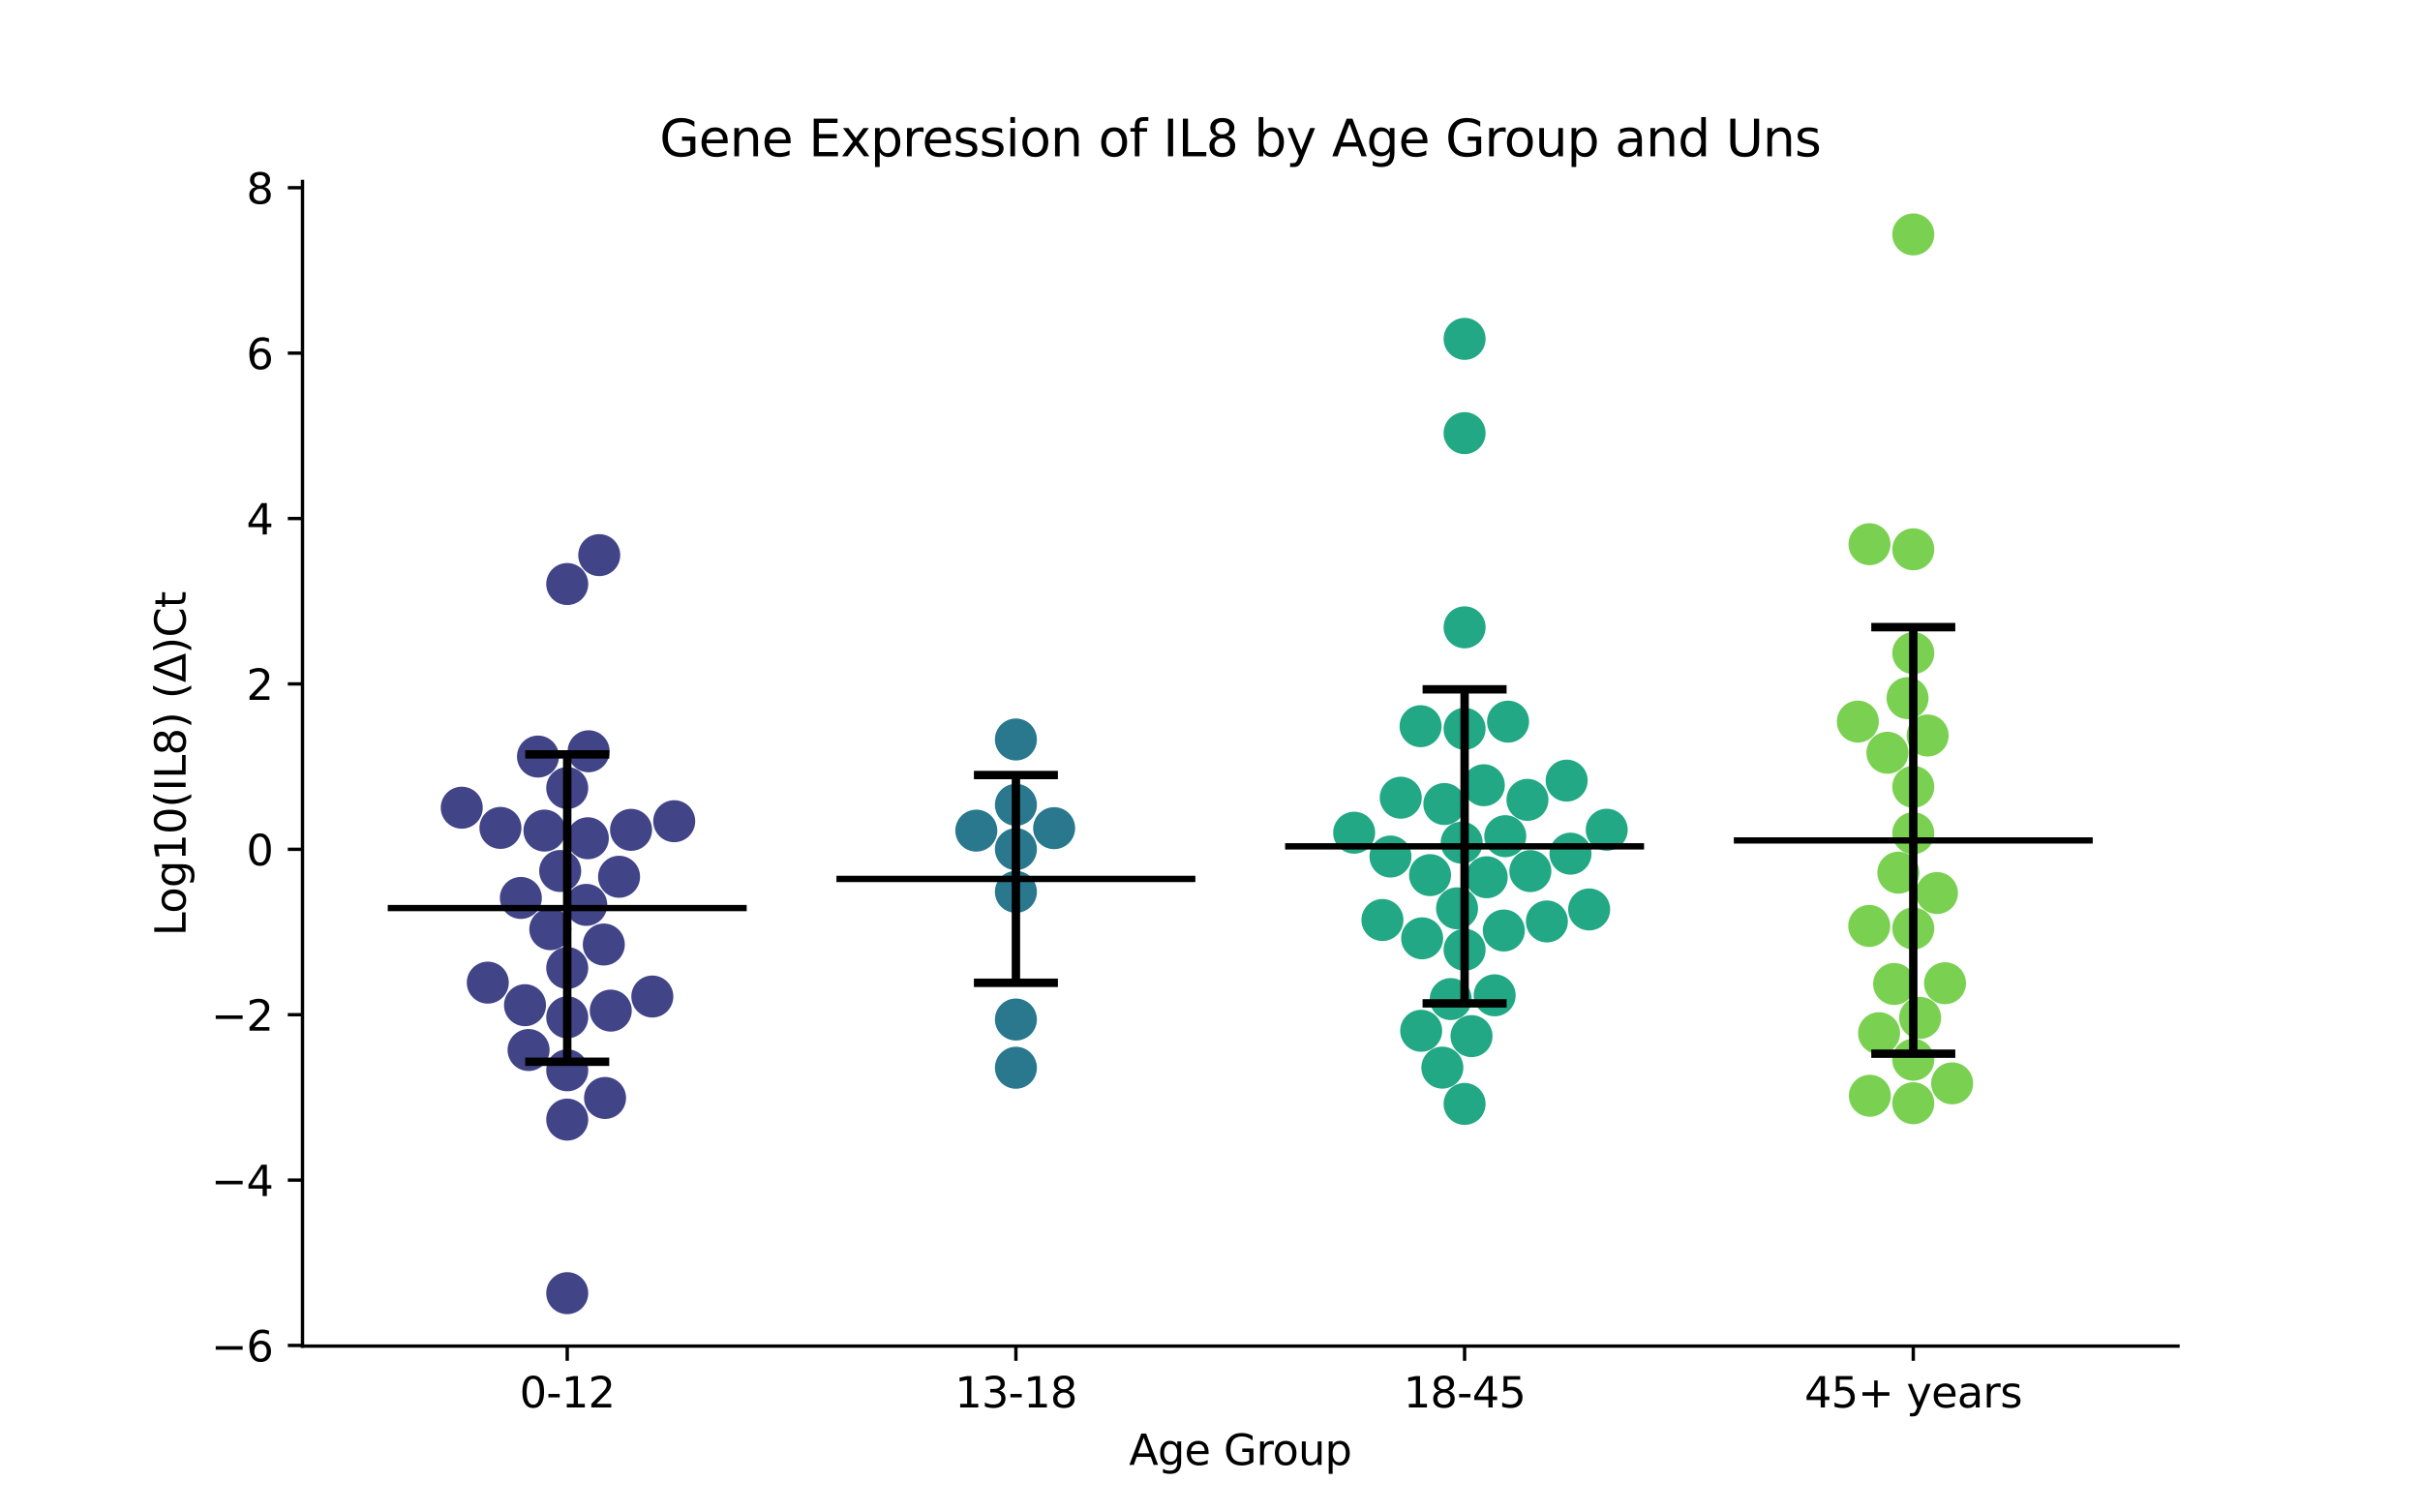 <?xml version="1.0" encoding="utf-8" standalone="no"?>
<!DOCTYPE svg PUBLIC "-//W3C//DTD SVG 1.1//EN"
  "http://www.w3.org/Graphics/SVG/1.1/DTD/svg11.dtd">
<svg xmlns:xlink="http://www.w3.org/1999/xlink" width="576pt" height="360pt" viewBox="0 0 576 360" xmlns="http://www.w3.org/2000/svg" version="1.1">
 <defs>
  <style type="text/css">*{stroke-linejoin: round; stroke-linecap: butt}</style>
 </defs>
 <g id="figure_1">
  <g id="patch_1">
   <path d="M 0 360 
L 576 360 
L 576 0 
L 0 0 
z
" style="fill: #ffffff"/>
  </g>
  <g id="axes_1">
   <g id="patch_2">
    <path d="M 72 320.4 
L 518.4 320.4 
L 518.4 43.2 
L 72 43.2 
z
" style="fill: #ffffff"/>
   </g>
   <g id="PathCollection_1">
    <defs>
     <path id="C0_0_b77bd27e49" d="M 0 5 
C 1.326 5 2.598 4.473 3.536 3.536 
C 4.473 2.598 5 1.326 5 -0 
C 5 -1.326 4.473 -2.598 3.536 -3.536 
C 2.598 -4.473 1.326 -5 0 -5 
C -1.326 -5 -2.598 -4.473 -3.536 -3.536 
C -4.473 -2.598 -5 -1.326 -5 0 
C -5 1.326 -4.473 2.598 -3.536 3.536 
C -2.598 4.473 -1.326 5 0 5 
z
"/>
    </defs>
    <g clip-path="url(#p2c2d173fd6)">
     <use xlink:href="#C0_0_b77bd27e49" x="143.713" y="224.813" style="fill: #414487"/>
    </g>
    <g clip-path="url(#p2c2d173fd6)">
     <use xlink:href="#C0_0_b77bd27e49" x="116.101" y="233.887" style="fill: #414487"/>
    </g>
    <g clip-path="url(#p2c2d173fd6)">
     <use xlink:href="#C0_0_b77bd27e49" x="139.914" y="199.522" style="fill: #414487"/>
    </g>
    <g clip-path="url(#p2c2d173fd6)">
     <use xlink:href="#C0_0_b77bd27e49" x="135.009" y="254.747" style="fill: #414487"/>
    </g>
    <g clip-path="url(#p2c2d173fd6)">
     <use xlink:href="#C0_0_b77bd27e49" x="144.012" y="261.339" style="fill: #414487"/>
    </g>
    <g clip-path="url(#p2c2d173fd6)">
     <use xlink:href="#C0_0_b77bd27e49" x="130.984" y="221.168" style="fill: #414487"/>
    </g>
    <g clip-path="url(#p2c2d173fd6)">
     <use xlink:href="#C0_0_b77bd27e49" x="150.201" y="197.519" style="fill: #414487"/>
    </g>
    <g clip-path="url(#p2c2d173fd6)">
     <use xlink:href="#C0_0_b77bd27e49" x="129.59" y="197.697" style="fill: #414487"/>
    </g>
    <g clip-path="url(#p2c2d173fd6)">
     <use xlink:href="#C0_0_b77bd27e49" x="125.81" y="249.925" style="fill: #414487"/>
    </g>
    <g clip-path="url(#p2c2d173fd6)">
     <use xlink:href="#C0_0_b77bd27e49" x="155.264" y="237.193" style="fill: #414487"/>
    </g>
    <g clip-path="url(#p2c2d173fd6)">
     <use xlink:href="#C0_0_b77bd27e49" x="135.009" y="187.564" style="fill: #414487"/>
    </g>
    <g clip-path="url(#p2c2d173fd6)">
     <use xlink:href="#C0_0_b77bd27e49" x="135.009" y="242.153" style="fill: #414487"/>
    </g>
    <g clip-path="url(#p2c2d173fd6)">
     <use xlink:href="#C0_0_b77bd27e49" x="135.009" y="230.405" style="fill: #414487"/>
    </g>
    <g clip-path="url(#p2c2d173fd6)">
     <use xlink:href="#C0_0_b77bd27e49" x="139.544" y="215.377" style="fill: #414487"/>
    </g>
    <g clip-path="url(#p2c2d173fd6)">
     <use xlink:href="#C0_0_b77bd27e49" x="119.111" y="197.056" style="fill: #414487"/>
    </g>
    <g clip-path="url(#p2c2d173fd6)">
     <use xlink:href="#C0_0_b77bd27e49" x="133.333" y="207.314" style="fill: #414487"/>
    </g>
    <g clip-path="url(#p2c2d173fd6)">
     <use xlink:href="#C0_0_b77bd27e49" x="135.009" y="139.01" style="fill: #414487"/>
    </g>
    <g clip-path="url(#p2c2d173fd6)">
     <use xlink:href="#C0_0_b77bd27e49" x="145.372" y="240.545" style="fill: #414487"/>
    </g>
    <g clip-path="url(#p2c2d173fd6)">
     <use xlink:href="#C0_0_b77bd27e49" x="140.101" y="178.819" style="fill: #414487"/>
    </g>
    <g clip-path="url(#p2c2d173fd6)">
     <use xlink:href="#C0_0_b77bd27e49" x="160.477" y="195.466" style="fill: #414487"/>
    </g>
    <g clip-path="url(#p2c2d173fd6)">
     <use xlink:href="#C0_0_b77bd27e49" x="124.959" y="239.256" style="fill: #414487"/>
    </g>
    <g clip-path="url(#p2c2d173fd6)">
     <use xlink:href="#C0_0_b77bd27e49" x="135.009" y="307.8" style="fill: #414487"/>
    </g>
    <g clip-path="url(#p2c2d173fd6)">
     <use xlink:href="#C0_0_b77bd27e49" x="142.629" y="132.13" style="fill: #414487"/>
    </g>
    <g clip-path="url(#p2c2d173fd6)">
     <use xlink:href="#C0_0_b77bd27e49" x="135.009" y="266.486" style="fill: #414487"/>
    </g>
    <g clip-path="url(#p2c2d173fd6)">
     <use xlink:href="#C0_0_b77bd27e49" x="123.972" y="213.725" style="fill: #414487"/>
    </g>
    <g clip-path="url(#p2c2d173fd6)">
     <use xlink:href="#C0_0_b77bd27e49" x="147.349" y="208.688" style="fill: #414487"/>
    </g>
    <g clip-path="url(#p2c2d173fd6)">
     <use xlink:href="#C0_0_b77bd27e49" x="128.047" y="180.077" style="fill: #414487"/>
    </g>
    <g clip-path="url(#p2c2d173fd6)">
     <use xlink:href="#C0_0_b77bd27e49" x="109.905" y="192.248" style="fill: #414487"/>
    </g>
   </g>
   <g id="PathCollection_2">
    <defs>
     <path id="C1_0_86ec842355" d="M 0 5 
C 1.326 5 2.598 4.473 3.536 3.536 
C 4.473 2.598 5 1.326 5 -0 
C 5 -1.326 4.473 -2.598 3.536 -3.536 
C 2.598 -4.473 1.326 -5 0 -5 
C -1.326 -5 -2.598 -4.473 -3.536 -3.536 
C -4.473 -2.598 -5 -1.326 -5 0 
C -5 1.326 -4.473 2.598 -3.536 3.536 
C -2.598 4.473 -1.326 5 0 5 
z
"/>
    </defs>
    <g clip-path="url(#p2c2d173fd6)">
     <use xlink:href="#C1_0_86ec842355" x="232.377" y="197.706" style="fill: #2a788e"/>
    </g>
    <g clip-path="url(#p2c2d173fd6)">
     <use xlink:href="#C1_0_86ec842355" x="241.803" y="254.148" style="fill: #2a788e"/>
    </g>
    <g clip-path="url(#p2c2d173fd6)">
     <use xlink:href="#C1_0_86ec842355" x="241.803" y="202.113" style="fill: #2a788e"/>
    </g>
    <g clip-path="url(#p2c2d173fd6)">
     <use xlink:href="#C1_0_86ec842355" x="241.803" y="242.665" style="fill: #2a788e"/>
    </g>
    <g clip-path="url(#p2c2d173fd6)">
     <use xlink:href="#C1_0_86ec842355" x="241.803" y="191.564" style="fill: #2a788e"/>
    </g>
    <g clip-path="url(#p2c2d173fd6)">
     <use xlink:href="#C1_0_86ec842355" x="241.803" y="212.279" style="fill: #2a788e"/>
    </g>
    <g clip-path="url(#p2c2d173fd6)">
     <use xlink:href="#C1_0_86ec842355" x="241.803" y="176.011" style="fill: #2a788e"/>
    </g>
    <g clip-path="url(#p2c2d173fd6)">
     <use xlink:href="#C1_0_86ec842355" x="250.899" y="197.118" style="fill: #2a788e"/>
    </g>
   </g>
   <g id="PathCollection_3">
    <defs>
     <path id="C2_0_2bac078817" d="M 0 5 
C 1.326 5 2.598 4.473 3.536 3.536 
C 4.473 2.598 5 1.326 5 -0 
C 5 -1.326 4.473 -2.598 3.536 -3.536 
C 2.598 -4.473 1.326 -5 0 -5 
C -1.326 -5 -2.598 -4.473 -3.536 -3.536 
C -4.473 -2.598 -5 -1.326 -5 0 
C -5 1.326 -4.473 2.598 -3.536 3.536 
C -2.598 4.473 -1.326 5 0 5 
z
"/>
    </defs>
    <g clip-path="url(#p2c2d173fd6)">
     <use xlink:href="#C2_0_2bac078817" x="346.803" y="216.204" style="fill: #22a884"/>
    </g>
    <g clip-path="url(#p2c2d173fd6)">
     <use xlink:href="#C2_0_2bac078817" x="350.248" y="246.618" style="fill: #22a884"/>
    </g>
    <g clip-path="url(#p2c2d173fd6)">
     <use xlink:href="#C2_0_2bac078817" x="363.557" y="190.383" style="fill: #22a884"/>
    </g>
    <g clip-path="url(#p2c2d173fd6)">
     <use xlink:href="#C2_0_2bac078817" x="347.903" y="200.568" style="fill: #22a884"/>
    </g>
    <g clip-path="url(#p2c2d173fd6)">
     <use xlink:href="#C2_0_2bac078817" x="355.755" y="236.903" style="fill: #22a884"/>
    </g>
    <g clip-path="url(#p2c2d173fd6)">
     <use xlink:href="#C2_0_2bac078817" x="348.597" y="173.469" style="fill: #22a884"/>
    </g>
    <g clip-path="url(#p2c2d173fd6)">
     <use xlink:href="#C2_0_2bac078817" x="372.891" y="185.803" style="fill: #22a884"/>
    </g>
    <g clip-path="url(#p2c2d173fd6)">
     <use xlink:href="#C2_0_2bac078817" x="330.957" y="203.872" style="fill: #22a884"/>
    </g>
    <g clip-path="url(#p2c2d173fd6)">
     <use xlink:href="#C2_0_2bac078817" x="353.862" y="208.801" style="fill: #22a884"/>
    </g>
    <g clip-path="url(#p2c2d173fd6)">
     <use xlink:href="#C2_0_2bac078817" x="333.399" y="189.868" style="fill: #22a884"/>
    </g>
    <g clip-path="url(#p2c2d173fd6)">
     <use xlink:href="#C2_0_2bac078817" x="378.248" y="216.465" style="fill: #22a884"/>
    </g>
    <g clip-path="url(#p2c2d173fd6)">
     <use xlink:href="#C2_0_2bac078817" x="358.944" y="171.766" style="fill: #22a884"/>
    </g>
    <g clip-path="url(#p2c2d173fd6)">
     <use xlink:href="#C2_0_2bac078817" x="329.041" y="218.982" style="fill: #22a884"/>
    </g>
    <g clip-path="url(#p2c2d173fd6)">
     <use xlink:href="#C2_0_2bac078817" x="340.372" y="208.299" style="fill: #22a884"/>
    </g>
    <g clip-path="url(#p2c2d173fd6)">
     <use xlink:href="#C2_0_2bac078817" x="348.597" y="80.661" style="fill: #22a884"/>
    </g>
    <g clip-path="url(#p2c2d173fd6)">
     <use xlink:href="#C2_0_2bac078817" x="358.278" y="199.027" style="fill: #22a884"/>
    </g>
    <g clip-path="url(#p2c2d173fd6)">
     <use xlink:href="#C2_0_2bac078817" x="338.492" y="223.339" style="fill: #22a884"/>
    </g>
    <g clip-path="url(#p2c2d173fd6)">
     <use xlink:href="#C2_0_2bac078817" x="345.297" y="237.799" style="fill: #22a884"/>
    </g>
    <g clip-path="url(#p2c2d173fd6)">
     <use xlink:href="#C2_0_2bac078817" x="348.597" y="262.755" style="fill: #22a884"/>
    </g>
    <g clip-path="url(#p2c2d173fd6)">
     <use xlink:href="#C2_0_2bac078817" x="348.597" y="226.057" style="fill: #22a884"/>
    </g>
    <g clip-path="url(#p2c2d173fd6)">
     <use xlink:href="#C2_0_2bac078817" x="348.597" y="149.317" style="fill: #22a884"/>
    </g>
    <g clip-path="url(#p2c2d173fd6)">
     <use xlink:href="#C2_0_2bac078817" x="382.43" y="197.49" style="fill: #22a884"/>
    </g>
    <g clip-path="url(#p2c2d173fd6)">
     <use xlink:href="#C2_0_2bac078817" x="353.172" y="186.9" style="fill: #22a884"/>
    </g>
    <g clip-path="url(#p2c2d173fd6)">
     <use xlink:href="#C2_0_2bac078817" x="338.262" y="245.347" style="fill: #22a884"/>
    </g>
    <g clip-path="url(#p2c2d173fd6)">
     <use xlink:href="#C2_0_2bac078817" x="343.304" y="254.119" style="fill: #22a884"/>
    </g>
    <g clip-path="url(#p2c2d173fd6)">
     <use xlink:href="#C2_0_2bac078817" x="348.597" y="103.09" style="fill: #22a884"/>
    </g>
    <g clip-path="url(#p2c2d173fd6)">
     <use xlink:href="#C2_0_2bac078817" x="357.933" y="221.48" style="fill: #22a884"/>
    </g>
    <g clip-path="url(#p2c2d173fd6)">
     <use xlink:href="#C2_0_2bac078817" x="343.779" y="191.371" style="fill: #22a884"/>
    </g>
    <g clip-path="url(#p2c2d173fd6)">
     <use xlink:href="#C2_0_2bac078817" x="322.309" y="198.2" style="fill: #22a884"/>
    </g>
    <g clip-path="url(#p2c2d173fd6)">
     <use xlink:href="#C2_0_2bac078817" x="338.117" y="172.848" style="fill: #22a884"/>
    </g>
    <g clip-path="url(#p2c2d173fd6)">
     <use xlink:href="#C2_0_2bac078817" x="368.186" y="219.323" style="fill: #22a884"/>
    </g>
    <g clip-path="url(#p2c2d173fd6)">
     <use xlink:href="#C2_0_2bac078817" x="364.249" y="207.339" style="fill: #22a884"/>
    </g>
    <g clip-path="url(#p2c2d173fd6)">
     <use xlink:href="#C2_0_2bac078817" x="373.803" y="203.191" style="fill: #22a884"/>
    </g>
   </g>
   <g id="PathCollection_4">
    <defs>
     <path id="C3_0_c3aaa718b7" d="M 0 5 
C 1.326 5 2.598 4.473 3.536 3.536 
C 4.473 2.598 5 1.326 5 -0 
C 5 -1.326 4.473 -2.598 3.536 -3.536 
C 2.598 -4.473 1.326 -5 0 -5 
C -1.326 -5 -2.598 -4.473 -3.536 -3.536 
C -4.473 -2.598 -5 -1.326 -5 0 
C -5 1.326 -4.473 2.598 -3.536 3.536 
C -2.598 4.473 -1.326 5 0 5 
z
"/>
    </defs>
    <g clip-path="url(#p2c2d173fd6)">
     <use xlink:href="#C3_0_c3aaa718b7" x="458.813" y="175.063" style="fill: #7ad151"/>
    </g>
    <g clip-path="url(#p2c2d173fd6)">
     <use xlink:href="#C3_0_c3aaa718b7" x="455.391" y="220.999" style="fill: #7ad151"/>
    </g>
    <g clip-path="url(#p2c2d173fd6)">
     <use xlink:href="#C3_0_c3aaa718b7" x="462.947" y="234.025" style="fill: #7ad151"/>
    </g>
    <g clip-path="url(#p2c2d173fd6)">
     <use xlink:href="#C3_0_c3aaa718b7" x="455.391" y="262.59" style="fill: #7ad151"/>
    </g>
    <g clip-path="url(#p2c2d173fd6)">
     <use xlink:href="#C3_0_c3aaa718b7" x="455.391" y="155.449" style="fill: #7ad151"/>
    </g>
    <g clip-path="url(#p2c2d173fd6)">
     <use xlink:href="#C3_0_c3aaa718b7" x="455.391" y="198.316" style="fill: #7ad151"/>
    </g>
    <g clip-path="url(#p2c2d173fd6)">
     <use xlink:href="#C3_0_c3aaa718b7" x="444.911" y="220.394" style="fill: #7ad151"/>
    </g>
    <g clip-path="url(#p2c2d173fd6)">
     <use xlink:href="#C3_0_c3aaa718b7" x="449.24" y="179.172" style="fill: #7ad151"/>
    </g>
    <g clip-path="url(#p2c2d173fd6)">
     <use xlink:href="#C3_0_c3aaa718b7" x="457.026" y="242.283" style="fill: #7ad151"/>
    </g>
    <g clip-path="url(#p2c2d173fd6)">
     <use xlink:href="#C3_0_c3aaa718b7" x="451.841" y="207.712" style="fill: #7ad151"/>
    </g>
    <g clip-path="url(#p2c2d173fd6)">
     <use xlink:href="#C3_0_c3aaa718b7" x="455.391" y="55.8" style="fill: #7ad151"/>
    </g>
    <g clip-path="url(#p2c2d173fd6)">
     <use xlink:href="#C3_0_c3aaa718b7" x="444.97" y="129.529" style="fill: #7ad151"/>
    </g>
    <g clip-path="url(#p2c2d173fd6)">
     <use xlink:href="#C3_0_c3aaa718b7" x="445.059" y="260.81" style="fill: #7ad151"/>
    </g>
    <g clip-path="url(#p2c2d173fd6)">
     <use xlink:href="#C3_0_c3aaa718b7" x="450.838" y="234.204" style="fill: #7ad151"/>
    </g>
    <g clip-path="url(#p2c2d173fd6)">
     <use xlink:href="#C3_0_c3aaa718b7" x="455.391" y="187.276" style="fill: #7ad151"/>
    </g>
    <g clip-path="url(#p2c2d173fd6)">
     <use xlink:href="#C3_0_c3aaa718b7" x="461.024" y="212.56" style="fill: #7ad151"/>
    </g>
    <g clip-path="url(#p2c2d173fd6)">
     <use xlink:href="#C3_0_c3aaa718b7" x="464.643" y="257.861" style="fill: #7ad151"/>
    </g>
    <g clip-path="url(#p2c2d173fd6)">
     <use xlink:href="#C3_0_c3aaa718b7" x="447.247" y="245.925" style="fill: #7ad151"/>
    </g>
    <g clip-path="url(#p2c2d173fd6)">
     <use xlink:href="#C3_0_c3aaa718b7" x="454.022" y="166.165" style="fill: #7ad151"/>
    </g>
    <g clip-path="url(#p2c2d173fd6)">
     <use xlink:href="#C3_0_c3aaa718b7" x="455.391" y="130.748" style="fill: #7ad151"/>
    </g>
    <g clip-path="url(#p2c2d173fd6)">
     <use xlink:href="#C3_0_c3aaa718b7" x="455.391" y="252.237" style="fill: #7ad151"/>
    </g>
    <g clip-path="url(#p2c2d173fd6)">
     <use xlink:href="#C3_0_c3aaa718b7" x="442.197" y="171.755" style="fill: #7ad151"/>
    </g>
   </g>
   <g id="matplotlib.axis_1">
    <g id="xtick_1">
     <g id="line2d_1">
      <defs>
       <path id="m133be5eed2" d="M 0 0 
L 0 3.5 
" style="stroke: #000000; stroke-width: 0.8"/>
      </defs>
      <g>
       <use xlink:href="#m133be5eed2" x="135.009" y="320.4" style="stroke: #000000; stroke-width: 0.8"/>
      </g>
     </g>
     <g id="text_1">
      <!-- 0-12 -->
      <g transform="translate(123.661 334.998) scale(0.1 -0.1)">
       <defs>
        <path id="DejaVuSans-30" d="M 2034 4250 
Q 1547 4250 1301 3770 
Q 1056 3291 1056 2328 
Q 1056 1369 1301 889 
Q 1547 409 2034 409 
Q 2525 409 2770 889 
Q 3016 1369 3016 2328 
Q 3016 3291 2770 3770 
Q 2525 4250 2034 4250 
z
M 2034 4750 
Q 2819 4750 3233 4129 
Q 3647 3509 3647 2328 
Q 3647 1150 3233 529 
Q 2819 -91 2034 -91 
Q 1250 -91 836 529 
Q 422 1150 422 2328 
Q 422 3509 836 4129 
Q 1250 4750 2034 4750 
z
" transform="scale(0.016)"/>
        <path id="DejaVuSans-2d" d="M 313 2009 
L 1997 2009 
L 1997 1497 
L 313 1497 
L 313 2009 
z
" transform="scale(0.016)"/>
        <path id="DejaVuSans-31" d="M 794 531 
L 1825 531 
L 1825 4091 
L 703 3866 
L 703 4441 
L 1819 4666 
L 2450 4666 
L 2450 531 
L 3481 531 
L 3481 0 
L 794 0 
L 794 531 
z
" transform="scale(0.016)"/>
        <path id="DejaVuSans-32" d="M 1228 531 
L 3431 531 
L 3431 0 
L 469 0 
L 469 531 
Q 828 903 1448 1529 
Q 2069 2156 2228 2338 
Q 2531 2678 2651 2914 
Q 2772 3150 2772 3378 
Q 2772 3750 2511 3984 
Q 2250 4219 1831 4219 
Q 1534 4219 1204 4116 
Q 875 4013 500 3803 
L 500 4441 
Q 881 4594 1212 4672 
Q 1544 4750 1819 4750 
Q 2544 4750 2975 4387 
Q 3406 4025 3406 3419 
Q 3406 3131 3298 2873 
Q 3191 2616 2906 2266 
Q 2828 2175 2409 1742 
Q 1991 1309 1228 531 
z
" transform="scale(0.016)"/>
       </defs>
       <use xlink:href="#DejaVuSans-30"/>
       <use xlink:href="#DejaVuSans-2d" x="63.623"/>
       <use xlink:href="#DejaVuSans-31" x="99.707"/>
       <use xlink:href="#DejaVuSans-32" x="163.33"/>
      </g>
     </g>
    </g>
    <g id="xtick_2">
     <g id="line2d_2">
      <g>
       <use xlink:href="#m133be5eed2" x="241.803" y="320.4" style="stroke: #000000; stroke-width: 0.8"/>
      </g>
     </g>
     <g id="text_2">
      <!-- 13-18 -->
      <g transform="translate(227.274 334.998) scale(0.1 -0.1)">
       <defs>
        <path id="DejaVuSans-33" d="M 2597 2516 
Q 3050 2419 3304 2112 
Q 3559 1806 3559 1356 
Q 3559 666 3084 287 
Q 2609 -91 1734 -91 
Q 1441 -91 1130 -33 
Q 819 25 488 141 
L 488 750 
Q 750 597 1062 519 
Q 1375 441 1716 441 
Q 2309 441 2620 675 
Q 2931 909 2931 1356 
Q 2931 1769 2642 2001 
Q 2353 2234 1838 2234 
L 1294 2234 
L 1294 2753 
L 1863 2753 
Q 2328 2753 2575 2939 
Q 2822 3125 2822 3475 
Q 2822 3834 2567 4026 
Q 2313 4219 1838 4219 
Q 1578 4219 1281 4162 
Q 984 4106 628 3988 
L 628 4550 
Q 988 4650 1302 4700 
Q 1616 4750 1894 4750 
Q 2613 4750 3031 4423 
Q 3450 4097 3450 3541 
Q 3450 3153 3228 2886 
Q 3006 2619 2597 2516 
z
" transform="scale(0.016)"/>
        <path id="DejaVuSans-38" d="M 2034 2216 
Q 1584 2216 1326 1975 
Q 1069 1734 1069 1313 
Q 1069 891 1326 650 
Q 1584 409 2034 409 
Q 2484 409 2743 651 
Q 3003 894 3003 1313 
Q 3003 1734 2745 1975 
Q 2488 2216 2034 2216 
z
M 1403 2484 
Q 997 2584 770 2862 
Q 544 3141 544 3541 
Q 544 4100 942 4425 
Q 1341 4750 2034 4750 
Q 2731 4750 3128 4425 
Q 3525 4100 3525 3541 
Q 3525 3141 3298 2862 
Q 3072 2584 2669 2484 
Q 3125 2378 3379 2068 
Q 3634 1759 3634 1313 
Q 3634 634 3220 271 
Q 2806 -91 2034 -91 
Q 1263 -91 848 271 
Q 434 634 434 1313 
Q 434 1759 690 2068 
Q 947 2378 1403 2484 
z
M 1172 3481 
Q 1172 3119 1398 2916 
Q 1625 2713 2034 2713 
Q 2441 2713 2670 2916 
Q 2900 3119 2900 3481 
Q 2900 3844 2670 4047 
Q 2441 4250 2034 4250 
Q 1625 4250 1398 4047 
Q 1172 3844 1172 3481 
z
" transform="scale(0.016)"/>
       </defs>
       <use xlink:href="#DejaVuSans-31"/>
       <use xlink:href="#DejaVuSans-33" x="63.623"/>
       <use xlink:href="#DejaVuSans-2d" x="127.246"/>
       <use xlink:href="#DejaVuSans-31" x="163.33"/>
       <use xlink:href="#DejaVuSans-38" x="226.953"/>
      </g>
     </g>
    </g>
    <g id="xtick_3">
     <g id="line2d_3">
      <g>
       <use xlink:href="#m133be5eed2" x="348.597" y="320.4" style="stroke: #000000; stroke-width: 0.8"/>
      </g>
     </g>
     <g id="text_3">
      <!-- 18-45 -->
      <g transform="translate(334.068 334.998) scale(0.1 -0.1)">
       <defs>
        <path id="DejaVuSans-34" d="M 2419 4116 
L 825 1625 
L 2419 1625 
L 2419 4116 
z
M 2253 4666 
L 3047 4666 
L 3047 1625 
L 3713 1625 
L 3713 1100 
L 3047 1100 
L 3047 0 
L 2419 0 
L 2419 1100 
L 313 1100 
L 313 1709 
L 2253 4666 
z
" transform="scale(0.016)"/>
        <path id="DejaVuSans-35" d="M 691 4666 
L 3169 4666 
L 3169 4134 
L 1269 4134 
L 1269 2991 
Q 1406 3038 1543 3061 
Q 1681 3084 1819 3084 
Q 2600 3084 3056 2656 
Q 3513 2228 3513 1497 
Q 3513 744 3044 326 
Q 2575 -91 1722 -91 
Q 1428 -91 1123 -41 
Q 819 9 494 109 
L 494 744 
Q 775 591 1075 516 
Q 1375 441 1709 441 
Q 2250 441 2565 725 
Q 2881 1009 2881 1497 
Q 2881 1984 2565 2268 
Q 2250 2553 1709 2553 
Q 1456 2553 1204 2497 
Q 953 2441 691 2322 
L 691 4666 
z
" transform="scale(0.016)"/>
       </defs>
       <use xlink:href="#DejaVuSans-31"/>
       <use xlink:href="#DejaVuSans-38" x="63.623"/>
       <use xlink:href="#DejaVuSans-2d" x="127.246"/>
       <use xlink:href="#DejaVuSans-34" x="163.33"/>
       <use xlink:href="#DejaVuSans-35" x="226.953"/>
      </g>
     </g>
    </g>
    <g id="xtick_4">
     <g id="line2d_4">
      <g>
       <use xlink:href="#m133be5eed2" x="455.391" y="320.4" style="stroke: #000000; stroke-width: 0.8"/>
      </g>
     </g>
     <g id="text_4">
      <!-- 45+ years -->
      <g transform="translate(429.49 334.998) scale(0.1 -0.1)">
       <defs>
        <path id="DejaVuSans-2b" d="M 2944 4013 
L 2944 2272 
L 4684 2272 
L 4684 1741 
L 2944 1741 
L 2944 0 
L 2419 0 
L 2419 1741 
L 678 1741 
L 678 2272 
L 2419 2272 
L 2419 4013 
L 2944 4013 
z
" transform="scale(0.016)"/>
        <path id="DejaVuSans-20" transform="scale(0.016)"/>
        <path id="DejaVuSans-79" d="M 2059 -325 
Q 1816 -950 1584 -1140 
Q 1353 -1331 966 -1331 
L 506 -1331 
L 506 -850 
L 844 -850 
Q 1081 -850 1212 -737 
Q 1344 -625 1503 -206 
L 1606 56 
L 191 3500 
L 800 3500 
L 1894 763 
L 2988 3500 
L 3597 3500 
L 2059 -325 
z
" transform="scale(0.016)"/>
        <path id="DejaVuSans-65" d="M 3597 1894 
L 3597 1613 
L 953 1613 
Q 991 1019 1311 708 
Q 1631 397 2203 397 
Q 2534 397 2845 478 
Q 3156 559 3463 722 
L 3463 178 
Q 3153 47 2828 -22 
Q 2503 -91 2169 -91 
Q 1331 -91 842 396 
Q 353 884 353 1716 
Q 353 2575 817 3079 
Q 1281 3584 2069 3584 
Q 2775 3584 3186 3129 
Q 3597 2675 3597 1894 
z
M 3022 2063 
Q 3016 2534 2758 2815 
Q 2500 3097 2075 3097 
Q 1594 3097 1305 2825 
Q 1016 2553 972 2059 
L 3022 2063 
z
" transform="scale(0.016)"/>
        <path id="DejaVuSans-61" d="M 2194 1759 
Q 1497 1759 1228 1600 
Q 959 1441 959 1056 
Q 959 750 1161 570 
Q 1363 391 1709 391 
Q 2188 391 2477 730 
Q 2766 1069 2766 1631 
L 2766 1759 
L 2194 1759 
z
M 3341 1997 
L 3341 0 
L 2766 0 
L 2766 531 
Q 2569 213 2275 61 
Q 1981 -91 1556 -91 
Q 1019 -91 701 211 
Q 384 513 384 1019 
Q 384 1609 779 1909 
Q 1175 2209 1959 2209 
L 2766 2209 
L 2766 2266 
Q 2766 2663 2505 2880 
Q 2244 3097 1772 3097 
Q 1472 3097 1187 3025 
Q 903 2953 641 2809 
L 641 3341 
Q 956 3463 1253 3523 
Q 1550 3584 1831 3584 
Q 2591 3584 2966 3190 
Q 3341 2797 3341 1997 
z
" transform="scale(0.016)"/>
        <path id="DejaVuSans-72" d="M 2631 2963 
Q 2534 3019 2420 3045 
Q 2306 3072 2169 3072 
Q 1681 3072 1420 2755 
Q 1159 2438 1159 1844 
L 1159 0 
L 581 0 
L 581 3500 
L 1159 3500 
L 1159 2956 
Q 1341 3275 1631 3429 
Q 1922 3584 2338 3584 
Q 2397 3584 2469 3576 
Q 2541 3569 2628 3553 
L 2631 2963 
z
" transform="scale(0.016)"/>
        <path id="DejaVuSans-73" d="M 2834 3397 
L 2834 2853 
Q 2591 2978 2328 3040 
Q 2066 3103 1784 3103 
Q 1356 3103 1142 2972 
Q 928 2841 928 2578 
Q 928 2378 1081 2264 
Q 1234 2150 1697 2047 
L 1894 2003 
Q 2506 1872 2764 1633 
Q 3022 1394 3022 966 
Q 3022 478 2636 193 
Q 2250 -91 1575 -91 
Q 1294 -91 989 -36 
Q 684 19 347 128 
L 347 722 
Q 666 556 975 473 
Q 1284 391 1588 391 
Q 1994 391 2212 530 
Q 2431 669 2431 922 
Q 2431 1156 2273 1281 
Q 2116 1406 1581 1522 
L 1381 1569 
Q 847 1681 609 1914 
Q 372 2147 372 2553 
Q 372 3047 722 3315 
Q 1072 3584 1716 3584 
Q 2034 3584 2315 3537 
Q 2597 3491 2834 3397 
z
" transform="scale(0.016)"/>
       </defs>
       <use xlink:href="#DejaVuSans-34"/>
       <use xlink:href="#DejaVuSans-35" x="63.623"/>
       <use xlink:href="#DejaVuSans-2b" x="127.246"/>
       <use xlink:href="#DejaVuSans-20" x="211.035"/>
       <use xlink:href="#DejaVuSans-79" x="242.822"/>
       <use xlink:href="#DejaVuSans-65" x="302.002"/>
       <use xlink:href="#DejaVuSans-61" x="363.525"/>
       <use xlink:href="#DejaVuSans-72" x="424.805"/>
       <use xlink:href="#DejaVuSans-73" x="465.918"/>
      </g>
     </g>
    </g>
    <g id="text_5">
     <!-- Age Group -->
     <g transform="translate(268.72 348.677) scale(0.1 -0.1)">
      <defs>
       <path id="DejaVuSans-41" d="M 2188 4044 
L 1331 1722 
L 3047 1722 
L 2188 4044 
z
M 1831 4666 
L 2547 4666 
L 4325 0 
L 3669 0 
L 3244 1197 
L 1141 1197 
L 716 0 
L 50 0 
L 1831 4666 
z
" transform="scale(0.016)"/>
       <path id="DejaVuSans-67" d="M 2906 1791 
Q 2906 2416 2648 2759 
Q 2391 3103 1925 3103 
Q 1463 3103 1205 2759 
Q 947 2416 947 1791 
Q 947 1169 1205 825 
Q 1463 481 1925 481 
Q 2391 481 2648 825 
Q 2906 1169 2906 1791 
z
M 3481 434 
Q 3481 -459 3084 -895 
Q 2688 -1331 1869 -1331 
Q 1566 -1331 1297 -1286 
Q 1028 -1241 775 -1147 
L 775 -588 
Q 1028 -725 1275 -790 
Q 1522 -856 1778 -856 
Q 2344 -856 2625 -561 
Q 2906 -266 2906 331 
L 2906 616 
Q 2728 306 2450 153 
Q 2172 0 1784 0 
Q 1141 0 747 490 
Q 353 981 353 1791 
Q 353 2603 747 3093 
Q 1141 3584 1784 3584 
Q 2172 3584 2450 3431 
Q 2728 3278 2906 2969 
L 2906 3500 
L 3481 3500 
L 3481 434 
z
" transform="scale(0.016)"/>
       <path id="DejaVuSans-47" d="M 3809 666 
L 3809 1919 
L 2778 1919 
L 2778 2438 
L 4434 2438 
L 4434 434 
Q 4069 175 3628 42 
Q 3188 -91 2688 -91 
Q 1594 -91 976 548 
Q 359 1188 359 2328 
Q 359 3472 976 4111 
Q 1594 4750 2688 4750 
Q 3144 4750 3555 4637 
Q 3966 4525 4313 4306 
L 4313 3634 
Q 3963 3931 3569 4081 
Q 3175 4231 2741 4231 
Q 1884 4231 1454 3753 
Q 1025 3275 1025 2328 
Q 1025 1384 1454 906 
Q 1884 428 2741 428 
Q 3075 428 3337 486 
Q 3600 544 3809 666 
z
" transform="scale(0.016)"/>
       <path id="DejaVuSans-6f" d="M 1959 3097 
Q 1497 3097 1228 2736 
Q 959 2375 959 1747 
Q 959 1119 1226 758 
Q 1494 397 1959 397 
Q 2419 397 2687 759 
Q 2956 1122 2956 1747 
Q 2956 2369 2687 2733 
Q 2419 3097 1959 3097 
z
M 1959 3584 
Q 2709 3584 3137 3096 
Q 3566 2609 3566 1747 
Q 3566 888 3137 398 
Q 2709 -91 1959 -91 
Q 1206 -91 779 398 
Q 353 888 353 1747 
Q 353 2609 779 3096 
Q 1206 3584 1959 3584 
z
" transform="scale(0.016)"/>
       <path id="DejaVuSans-75" d="M 544 1381 
L 544 3500 
L 1119 3500 
L 1119 1403 
Q 1119 906 1312 657 
Q 1506 409 1894 409 
Q 2359 409 2629 706 
Q 2900 1003 2900 1516 
L 2900 3500 
L 3475 3500 
L 3475 0 
L 2900 0 
L 2900 538 
Q 2691 219 2414 64 
Q 2138 -91 1772 -91 
Q 1169 -91 856 284 
Q 544 659 544 1381 
z
M 1991 3584 
L 1991 3584 
z
" transform="scale(0.016)"/>
       <path id="DejaVuSans-70" d="M 1159 525 
L 1159 -1331 
L 581 -1331 
L 581 3500 
L 1159 3500 
L 1159 2969 
Q 1341 3281 1617 3432 
Q 1894 3584 2278 3584 
Q 2916 3584 3314 3078 
Q 3713 2572 3713 1747 
Q 3713 922 3314 415 
Q 2916 -91 2278 -91 
Q 1894 -91 1617 61 
Q 1341 213 1159 525 
z
M 3116 1747 
Q 3116 2381 2855 2742 
Q 2594 3103 2138 3103 
Q 1681 3103 1420 2742 
Q 1159 2381 1159 1747 
Q 1159 1113 1420 752 
Q 1681 391 2138 391 
Q 2594 391 2855 752 
Q 3116 1113 3116 1747 
z
" transform="scale(0.016)"/>
      </defs>
      <use xlink:href="#DejaVuSans-41"/>
      <use xlink:href="#DejaVuSans-67" x="68.408"/>
      <use xlink:href="#DejaVuSans-65" x="131.885"/>
      <use xlink:href="#DejaVuSans-20" x="193.408"/>
      <use xlink:href="#DejaVuSans-47" x="225.195"/>
      <use xlink:href="#DejaVuSans-72" x="302.686"/>
      <use xlink:href="#DejaVuSans-6f" x="341.549"/>
      <use xlink:href="#DejaVuSans-75" x="402.73"/>
      <use xlink:href="#DejaVuSans-70" x="466.109"/>
     </g>
    </g>
   </g>
   <g id="matplotlib.axis_2">
    <g id="ytick_1">
     <g id="line2d_5">
      <defs>
       <path id="m3bfef934b7" d="M 0 0 
L -3.5 0 
" style="stroke: #000000; stroke-width: 0.8"/>
      </defs>
      <g>
       <use xlink:href="#m3bfef934b7" x="72" y="320.248" style="stroke: #000000; stroke-width: 0.8"/>
      </g>
     </g>
     <g id="text_6">
      <!-- −6 -->
      <g transform="translate(50.258 324.047) scale(0.1 -0.1)">
       <defs>
        <path id="DejaVuSans-2212" d="M 678 2272 
L 4684 2272 
L 4684 1741 
L 678 1741 
L 678 2272 
z
" transform="scale(0.016)"/>
        <path id="DejaVuSans-36" d="M 2113 2584 
Q 1688 2584 1439 2293 
Q 1191 2003 1191 1497 
Q 1191 994 1439 701 
Q 1688 409 2113 409 
Q 2538 409 2786 701 
Q 3034 994 3034 1497 
Q 3034 2003 2786 2293 
Q 2538 2584 2113 2584 
z
M 3366 4563 
L 3366 3988 
Q 3128 4100 2886 4159 
Q 2644 4219 2406 4219 
Q 1781 4219 1451 3797 
Q 1122 3375 1075 2522 
Q 1259 2794 1537 2939 
Q 1816 3084 2150 3084 
Q 2853 3084 3261 2657 
Q 3669 2231 3669 1497 
Q 3669 778 3244 343 
Q 2819 -91 2113 -91 
Q 1303 -91 875 529 
Q 447 1150 447 2328 
Q 447 3434 972 4092 
Q 1497 4750 2381 4750 
Q 2619 4750 2861 4703 
Q 3103 4656 3366 4563 
z
" transform="scale(0.016)"/>
       </defs>
       <use xlink:href="#DejaVuSans-2212"/>
       <use xlink:href="#DejaVuSans-36" x="83.789"/>
      </g>
     </g>
    </g>
    <g id="ytick_2">
     <g id="line2d_6">
      <g>
       <use xlink:href="#m3bfef934b7" x="72" y="280.882" style="stroke: #000000; stroke-width: 0.8"/>
      </g>
     </g>
     <g id="text_7">
      <!-- −4 -->
      <g transform="translate(50.258 284.681) scale(0.1 -0.1)">
       <use xlink:href="#DejaVuSans-2212"/>
       <use xlink:href="#DejaVuSans-34" x="83.789"/>
      </g>
     </g>
    </g>
    <g id="ytick_3">
     <g id="line2d_7">
      <g>
       <use xlink:href="#m3bfef934b7" x="72" y="241.516" style="stroke: #000000; stroke-width: 0.8"/>
      </g>
     </g>
     <g id="text_8">
      <!-- −2 -->
      <g transform="translate(50.258 245.316) scale(0.1 -0.1)">
       <use xlink:href="#DejaVuSans-2212"/>
       <use xlink:href="#DejaVuSans-32" x="83.789"/>
      </g>
     </g>
    </g>
    <g id="ytick_4">
     <g id="line2d_8">
      <g>
       <use xlink:href="#m3bfef934b7" x="72" y="202.151" style="stroke: #000000; stroke-width: 0.8"/>
      </g>
     </g>
     <g id="text_9">
      <!-- 0 -->
      <g transform="translate(58.638 205.95) scale(0.1 -0.1)">
       <use xlink:href="#DejaVuSans-30"/>
      </g>
     </g>
    </g>
    <g id="ytick_5">
     <g id="line2d_9">
      <g>
       <use xlink:href="#m3bfef934b7" x="72" y="162.785" style="stroke: #000000; stroke-width: 0.8"/>
      </g>
     </g>
     <g id="text_10">
      <!-- 2 -->
      <g transform="translate(58.638 166.584) scale(0.1 -0.1)">
       <use xlink:href="#DejaVuSans-32"/>
      </g>
     </g>
    </g>
    <g id="ytick_6">
     <g id="line2d_10">
      <g>
       <use xlink:href="#m3bfef934b7" x="72" y="123.419" style="stroke: #000000; stroke-width: 0.8"/>
      </g>
     </g>
     <g id="text_11">
      <!-- 4 -->
      <g transform="translate(58.638 127.219) scale(0.1 -0.1)">
       <use xlink:href="#DejaVuSans-34"/>
      </g>
     </g>
    </g>
    <g id="ytick_7">
     <g id="line2d_11">
      <g>
       <use xlink:href="#m3bfef934b7" x="72" y="84.054" style="stroke: #000000; stroke-width: 0.8"/>
      </g>
     </g>
     <g id="text_12">
      <!-- 6 -->
      <g transform="translate(58.638 87.853) scale(0.1 -0.1)">
       <use xlink:href="#DejaVuSans-36"/>
      </g>
     </g>
    </g>
    <g id="ytick_8">
     <g id="line2d_12">
      <g>
       <use xlink:href="#m3bfef934b7" x="72" y="44.688" style="stroke: #000000; stroke-width: 0.8"/>
      </g>
     </g>
     <g id="text_13">
      <!-- 8 -->
      <g transform="translate(58.638 48.487) scale(0.1 -0.1)">
       <use xlink:href="#DejaVuSans-38"/>
      </g>
     </g>
    </g>
    <g id="text_14">
     <!-- Log10(IL8) (Δ)Ct -->
     <g transform="translate(44.178 222.801) rotate(-90) scale(0.1 -0.1)">
      <defs>
       <path id="DejaVuSans-4c" d="M 628 4666 
L 1259 4666 
L 1259 531 
L 3531 531 
L 3531 0 
L 628 0 
L 628 4666 
z
" transform="scale(0.016)"/>
       <path id="DejaVuSans-28" d="M 1984 4856 
Q 1566 4138 1362 3434 
Q 1159 2731 1159 2009 
Q 1159 1288 1364 580 
Q 1569 -128 1984 -844 
L 1484 -844 
Q 1016 -109 783 600 
Q 550 1309 550 2009 
Q 550 2706 781 3412 
Q 1013 4119 1484 4856 
L 1984 4856 
z
" transform="scale(0.016)"/>
       <path id="DejaVuSans-49" d="M 628 4666 
L 1259 4666 
L 1259 0 
L 628 0 
L 628 4666 
z
" transform="scale(0.016)"/>
       <path id="DejaVuSans-29" d="M 513 4856 
L 1013 4856 
Q 1481 4119 1714 3412 
Q 1947 2706 1947 2009 
Q 1947 1309 1714 600 
Q 1481 -109 1013 -844 
L 513 -844 
Q 928 -128 1133 580 
Q 1338 1288 1338 2009 
Q 1338 2731 1133 3434 
Q 928 4138 513 4856 
z
" transform="scale(0.016)"/>
       <path id="DejaVuSans-394" d="M 2188 4044 
L 906 525 
L 3472 525 
L 2188 4044 
z
M 50 0 
L 1831 4666 
L 2547 4666 
L 4325 0 
L 50 0 
z
" transform="scale(0.016)"/>
       <path id="DejaVuSans-43" d="M 4122 4306 
L 4122 3641 
Q 3803 3938 3442 4084 
Q 3081 4231 2675 4231 
Q 1875 4231 1450 3742 
Q 1025 3253 1025 2328 
Q 1025 1406 1450 917 
Q 1875 428 2675 428 
Q 3081 428 3442 575 
Q 3803 722 4122 1019 
L 4122 359 
Q 3791 134 3420 21 
Q 3050 -91 2638 -91 
Q 1578 -91 968 557 
Q 359 1206 359 2328 
Q 359 3453 968 4101 
Q 1578 4750 2638 4750 
Q 3056 4750 3426 4639 
Q 3797 4528 4122 4306 
z
" transform="scale(0.016)"/>
       <path id="DejaVuSans-74" d="M 1172 4494 
L 1172 3500 
L 2356 3500 
L 2356 3053 
L 1172 3053 
L 1172 1153 
Q 1172 725 1289 603 
Q 1406 481 1766 481 
L 2356 481 
L 2356 0 
L 1766 0 
Q 1100 0 847 248 
Q 594 497 594 1153 
L 594 3053 
L 172 3053 
L 172 3500 
L 594 3500 
L 594 4494 
L 1172 4494 
z
" transform="scale(0.016)"/>
      </defs>
      <use xlink:href="#DejaVuSans-4c"/>
      <use xlink:href="#DejaVuSans-6f" x="53.963"/>
      <use xlink:href="#DejaVuSans-67" x="115.145"/>
      <use xlink:href="#DejaVuSans-31" x="178.621"/>
      <use xlink:href="#DejaVuSans-30" x="242.244"/>
      <use xlink:href="#DejaVuSans-28" x="305.867"/>
      <use xlink:href="#DejaVuSans-49" x="344.881"/>
      <use xlink:href="#DejaVuSans-4c" x="374.373"/>
      <use xlink:href="#DejaVuSans-38" x="430.086"/>
      <use xlink:href="#DejaVuSans-29" x="493.709"/>
      <use xlink:href="#DejaVuSans-20" x="532.723"/>
      <use xlink:href="#DejaVuSans-28" x="564.51"/>
      <use xlink:href="#DejaVuSans-394" x="603.523"/>
      <use xlink:href="#DejaVuSans-29" x="671.932"/>
      <use xlink:href="#DejaVuSans-43" x="710.945"/>
      <use xlink:href="#DejaVuSans-74" x="780.77"/>
     </g>
    </g>
   </g>
   <g id="LineCollection_1">
    <path d="M 135.009 252.718 
L 135.009 179.563 
" clip-path="url(#p2c2d173fd6)" style="fill: none; stroke: #000000; stroke-width: 2"/>
   </g>
   <g id="line2d_13">
    <defs>
     <path id="m2201d155c2" d="M 10 0 
L -10 -0 
" style="stroke: #000000; stroke-width: 2"/>
    </defs>
    <g clip-path="url(#p2c2d173fd6)">
     <use xlink:href="#m2201d155c2" x="135.009" y="252.718" style="stroke: #000000; stroke-width: 2"/>
    </g>
   </g>
   <g id="line2d_14">
    <g clip-path="url(#p2c2d173fd6)">
     <use xlink:href="#m2201d155c2" x="135.009" y="179.563" style="stroke: #000000; stroke-width: 2"/>
    </g>
   </g>
   <g id="LineCollection_2">
    <path d="M 92.291 216.14 
L 177.726 216.14 
" clip-path="url(#p2c2d173fd6)" style="fill: none; stroke: #000000; stroke-width: 1.5"/>
   </g>
   <g id="LineCollection_3">
    <path d="M 241.803 233.926 
L 241.803 184.475 
" clip-path="url(#p2c2d173fd6)" style="fill: none; stroke: #000000; stroke-width: 2"/>
   </g>
   <g id="line2d_15">
    <g clip-path="url(#p2c2d173fd6)">
     <use xlink:href="#m2201d155c2" x="241.803" y="233.926" style="stroke: #000000; stroke-width: 2"/>
    </g>
   </g>
   <g id="line2d_16">
    <g clip-path="url(#p2c2d173fd6)">
     <use xlink:href="#m2201d155c2" x="241.803" y="184.475" style="stroke: #000000; stroke-width: 2"/>
    </g>
   </g>
   <g id="LineCollection_4">
    <path d="M 199.085 209.2 
L 284.521 209.2 
" clip-path="url(#p2c2d173fd6)" style="fill: none; stroke: #000000; stroke-width: 1.5"/>
   </g>
   <g id="LineCollection_5">
    <path d="M 348.597 238.816 
L 348.597 164.072 
" clip-path="url(#p2c2d173fd6)" style="fill: none; stroke: #000000; stroke-width: 2"/>
   </g>
   <g id="line2d_17">
    <g clip-path="url(#p2c2d173fd6)">
     <use xlink:href="#m2201d155c2" x="348.597" y="238.816" style="stroke: #000000; stroke-width: 2"/>
    </g>
   </g>
   <g id="line2d_18">
    <g clip-path="url(#p2c2d173fd6)">
     <use xlink:href="#m2201d155c2" x="348.597" y="164.072" style="stroke: #000000; stroke-width: 2"/>
    </g>
   </g>
   <g id="LineCollection_6">
    <path d="M 305.879 201.444 
L 391.315 201.444 
" clip-path="url(#p2c2d173fd6)" style="fill: none; stroke: #000000; stroke-width: 1.5"/>
   </g>
   <g id="LineCollection_7">
    <path d="M 455.391 250.804 
L 455.391 149.276 
" clip-path="url(#p2c2d173fd6)" style="fill: none; stroke: #000000; stroke-width: 2"/>
   </g>
   <g id="line2d_19">
    <g clip-path="url(#p2c2d173fd6)">
     <use xlink:href="#m2201d155c2" x="455.391" y="250.804" style="stroke: #000000; stroke-width: 2"/>
    </g>
   </g>
   <g id="line2d_20">
    <g clip-path="url(#p2c2d173fd6)">
     <use xlink:href="#m2201d155c2" x="455.391" y="149.276" style="stroke: #000000; stroke-width: 2"/>
    </g>
   </g>
   <g id="LineCollection_8">
    <path d="M 412.674 200.04 
L 498.109 200.04 
" clip-path="url(#p2c2d173fd6)" style="fill: none; stroke: #000000; stroke-width: 1.5"/>
   </g>
   <g id="patch_3">
    <path d="M 72 320.4 
L 72 43.2 
" style="fill: none; stroke: #000000; stroke-width: 0.8; stroke-linejoin: miter; stroke-linecap: square"/>
   </g>
   <g id="patch_4">
    <path d="M 72 320.4 
L 518.4 320.4 
" style="fill: none; stroke: #000000; stroke-width: 0.8; stroke-linejoin: miter; stroke-linecap: square"/>
   </g>
   <g id="text_15">
    <!-- Gene Expression of IL8 by Age Group and Uns -->
    <g transform="translate(156.992 37.2) scale(0.12 -0.12)">
     <defs>
      <path id="DejaVuSans-6e" d="M 3513 2113 
L 3513 0 
L 2938 0 
L 2938 2094 
Q 2938 2591 2744 2837 
Q 2550 3084 2163 3084 
Q 1697 3084 1428 2787 
Q 1159 2491 1159 1978 
L 1159 0 
L 581 0 
L 581 3500 
L 1159 3500 
L 1159 2956 
Q 1366 3272 1645 3428 
Q 1925 3584 2291 3584 
Q 2894 3584 3203 3211 
Q 3513 2838 3513 2113 
z
" transform="scale(0.016)"/>
      <path id="DejaVuSans-45" d="M 628 4666 
L 3578 4666 
L 3578 4134 
L 1259 4134 
L 1259 2753 
L 3481 2753 
L 3481 2222 
L 1259 2222 
L 1259 531 
L 3634 531 
L 3634 0 
L 628 0 
L 628 4666 
z
" transform="scale(0.016)"/>
      <path id="DejaVuSans-78" d="M 3513 3500 
L 2247 1797 
L 3578 0 
L 2900 0 
L 1881 1375 
L 863 0 
L 184 0 
L 1544 1831 
L 300 3500 
L 978 3500 
L 1906 2253 
L 2834 3500 
L 3513 3500 
z
" transform="scale(0.016)"/>
      <path id="DejaVuSans-69" d="M 603 3500 
L 1178 3500 
L 1178 0 
L 603 0 
L 603 3500 
z
M 603 4863 
L 1178 4863 
L 1178 4134 
L 603 4134 
L 603 4863 
z
" transform="scale(0.016)"/>
      <path id="DejaVuSans-66" d="M 2375 4863 
L 2375 4384 
L 1825 4384 
Q 1516 4384 1395 4259 
Q 1275 4134 1275 3809 
L 1275 3500 
L 2222 3500 
L 2222 3053 
L 1275 3053 
L 1275 0 
L 697 0 
L 697 3053 
L 147 3053 
L 147 3500 
L 697 3500 
L 697 3744 
Q 697 4328 969 4595 
Q 1241 4863 1831 4863 
L 2375 4863 
z
" transform="scale(0.016)"/>
      <path id="DejaVuSans-62" d="M 3116 1747 
Q 3116 2381 2855 2742 
Q 2594 3103 2138 3103 
Q 1681 3103 1420 2742 
Q 1159 2381 1159 1747 
Q 1159 1113 1420 752 
Q 1681 391 2138 391 
Q 2594 391 2855 752 
Q 3116 1113 3116 1747 
z
M 1159 2969 
Q 1341 3281 1617 3432 
Q 1894 3584 2278 3584 
Q 2916 3584 3314 3078 
Q 3713 2572 3713 1747 
Q 3713 922 3314 415 
Q 2916 -91 2278 -91 
Q 1894 -91 1617 61 
Q 1341 213 1159 525 
L 1159 0 
L 581 0 
L 581 4863 
L 1159 4863 
L 1159 2969 
z
" transform="scale(0.016)"/>
      <path id="DejaVuSans-64" d="M 2906 2969 
L 2906 4863 
L 3481 4863 
L 3481 0 
L 2906 0 
L 2906 525 
Q 2725 213 2448 61 
Q 2172 -91 1784 -91 
Q 1150 -91 751 415 
Q 353 922 353 1747 
Q 353 2572 751 3078 
Q 1150 3584 1784 3584 
Q 2172 3584 2448 3432 
Q 2725 3281 2906 2969 
z
M 947 1747 
Q 947 1113 1208 752 
Q 1469 391 1925 391 
Q 2381 391 2643 752 
Q 2906 1113 2906 1747 
Q 2906 2381 2643 2742 
Q 2381 3103 1925 3103 
Q 1469 3103 1208 2742 
Q 947 2381 947 1747 
z
" transform="scale(0.016)"/>
      <path id="DejaVuSans-55" d="M 556 4666 
L 1191 4666 
L 1191 1831 
Q 1191 1081 1462 751 
Q 1734 422 2344 422 
Q 2950 422 3222 751 
Q 3494 1081 3494 1831 
L 3494 4666 
L 4128 4666 
L 4128 1753 
Q 4128 841 3676 375 
Q 3225 -91 2344 -91 
Q 1459 -91 1007 375 
Q 556 841 556 1753 
L 556 4666 
z
" transform="scale(0.016)"/>
     </defs>
     <use xlink:href="#DejaVuSans-47"/>
     <use xlink:href="#DejaVuSans-65" x="77.49"/>
     <use xlink:href="#DejaVuSans-6e" x="139.014"/>
     <use xlink:href="#DejaVuSans-65" x="202.393"/>
     <use xlink:href="#DejaVuSans-20" x="263.916"/>
     <use xlink:href="#DejaVuSans-45" x="295.703"/>
     <use xlink:href="#DejaVuSans-78" x="358.887"/>
     <use xlink:href="#DejaVuSans-70" x="418.066"/>
     <use xlink:href="#DejaVuSans-72" x="481.543"/>
     <use xlink:href="#DejaVuSans-65" x="520.406"/>
     <use xlink:href="#DejaVuSans-73" x="581.93"/>
     <use xlink:href="#DejaVuSans-73" x="634.029"/>
     <use xlink:href="#DejaVuSans-69" x="686.129"/>
     <use xlink:href="#DejaVuSans-6f" x="713.912"/>
     <use xlink:href="#DejaVuSans-6e" x="775.094"/>
     <use xlink:href="#DejaVuSans-20" x="838.473"/>
     <use xlink:href="#DejaVuSans-6f" x="870.26"/>
     <use xlink:href="#DejaVuSans-66" x="931.441"/>
     <use xlink:href="#DejaVuSans-20" x="966.646"/>
     <use xlink:href="#DejaVuSans-49" x="998.434"/>
     <use xlink:href="#DejaVuSans-4c" x="1027.926"/>
     <use xlink:href="#DejaVuSans-38" x="1083.639"/>
     <use xlink:href="#DejaVuSans-20" x="1147.262"/>
     <use xlink:href="#DejaVuSans-62" x="1179.049"/>
     <use xlink:href="#DejaVuSans-79" x="1242.525"/>
     <use xlink:href="#DejaVuSans-20" x="1301.705"/>
     <use xlink:href="#DejaVuSans-41" x="1333.492"/>
     <use xlink:href="#DejaVuSans-67" x="1401.9"/>
     <use xlink:href="#DejaVuSans-65" x="1465.377"/>
     <use xlink:href="#DejaVuSans-20" x="1526.9"/>
     <use xlink:href="#DejaVuSans-47" x="1558.688"/>
     <use xlink:href="#DejaVuSans-72" x="1636.178"/>
     <use xlink:href="#DejaVuSans-6f" x="1675.041"/>
     <use xlink:href="#DejaVuSans-75" x="1736.223"/>
     <use xlink:href="#DejaVuSans-70" x="1799.602"/>
     <use xlink:href="#DejaVuSans-20" x="1863.078"/>
     <use xlink:href="#DejaVuSans-61" x="1894.865"/>
     <use xlink:href="#DejaVuSans-6e" x="1956.145"/>
     <use xlink:href="#DejaVuSans-64" x="2019.523"/>
     <use xlink:href="#DejaVuSans-20" x="2083"/>
     <use xlink:href="#DejaVuSans-55" x="2114.787"/>
     <use xlink:href="#DejaVuSans-6e" x="2187.98"/>
     <use xlink:href="#DejaVuSans-73" x="2251.359"/>
    </g>
   </g>
  </g>
 </g>
 <defs>
  <clipPath id="p2c2d173fd6">
   <rect x="72" y="43.2" width="446.4" height="277.2"/>
  </clipPath>
 </defs>
</svg>
